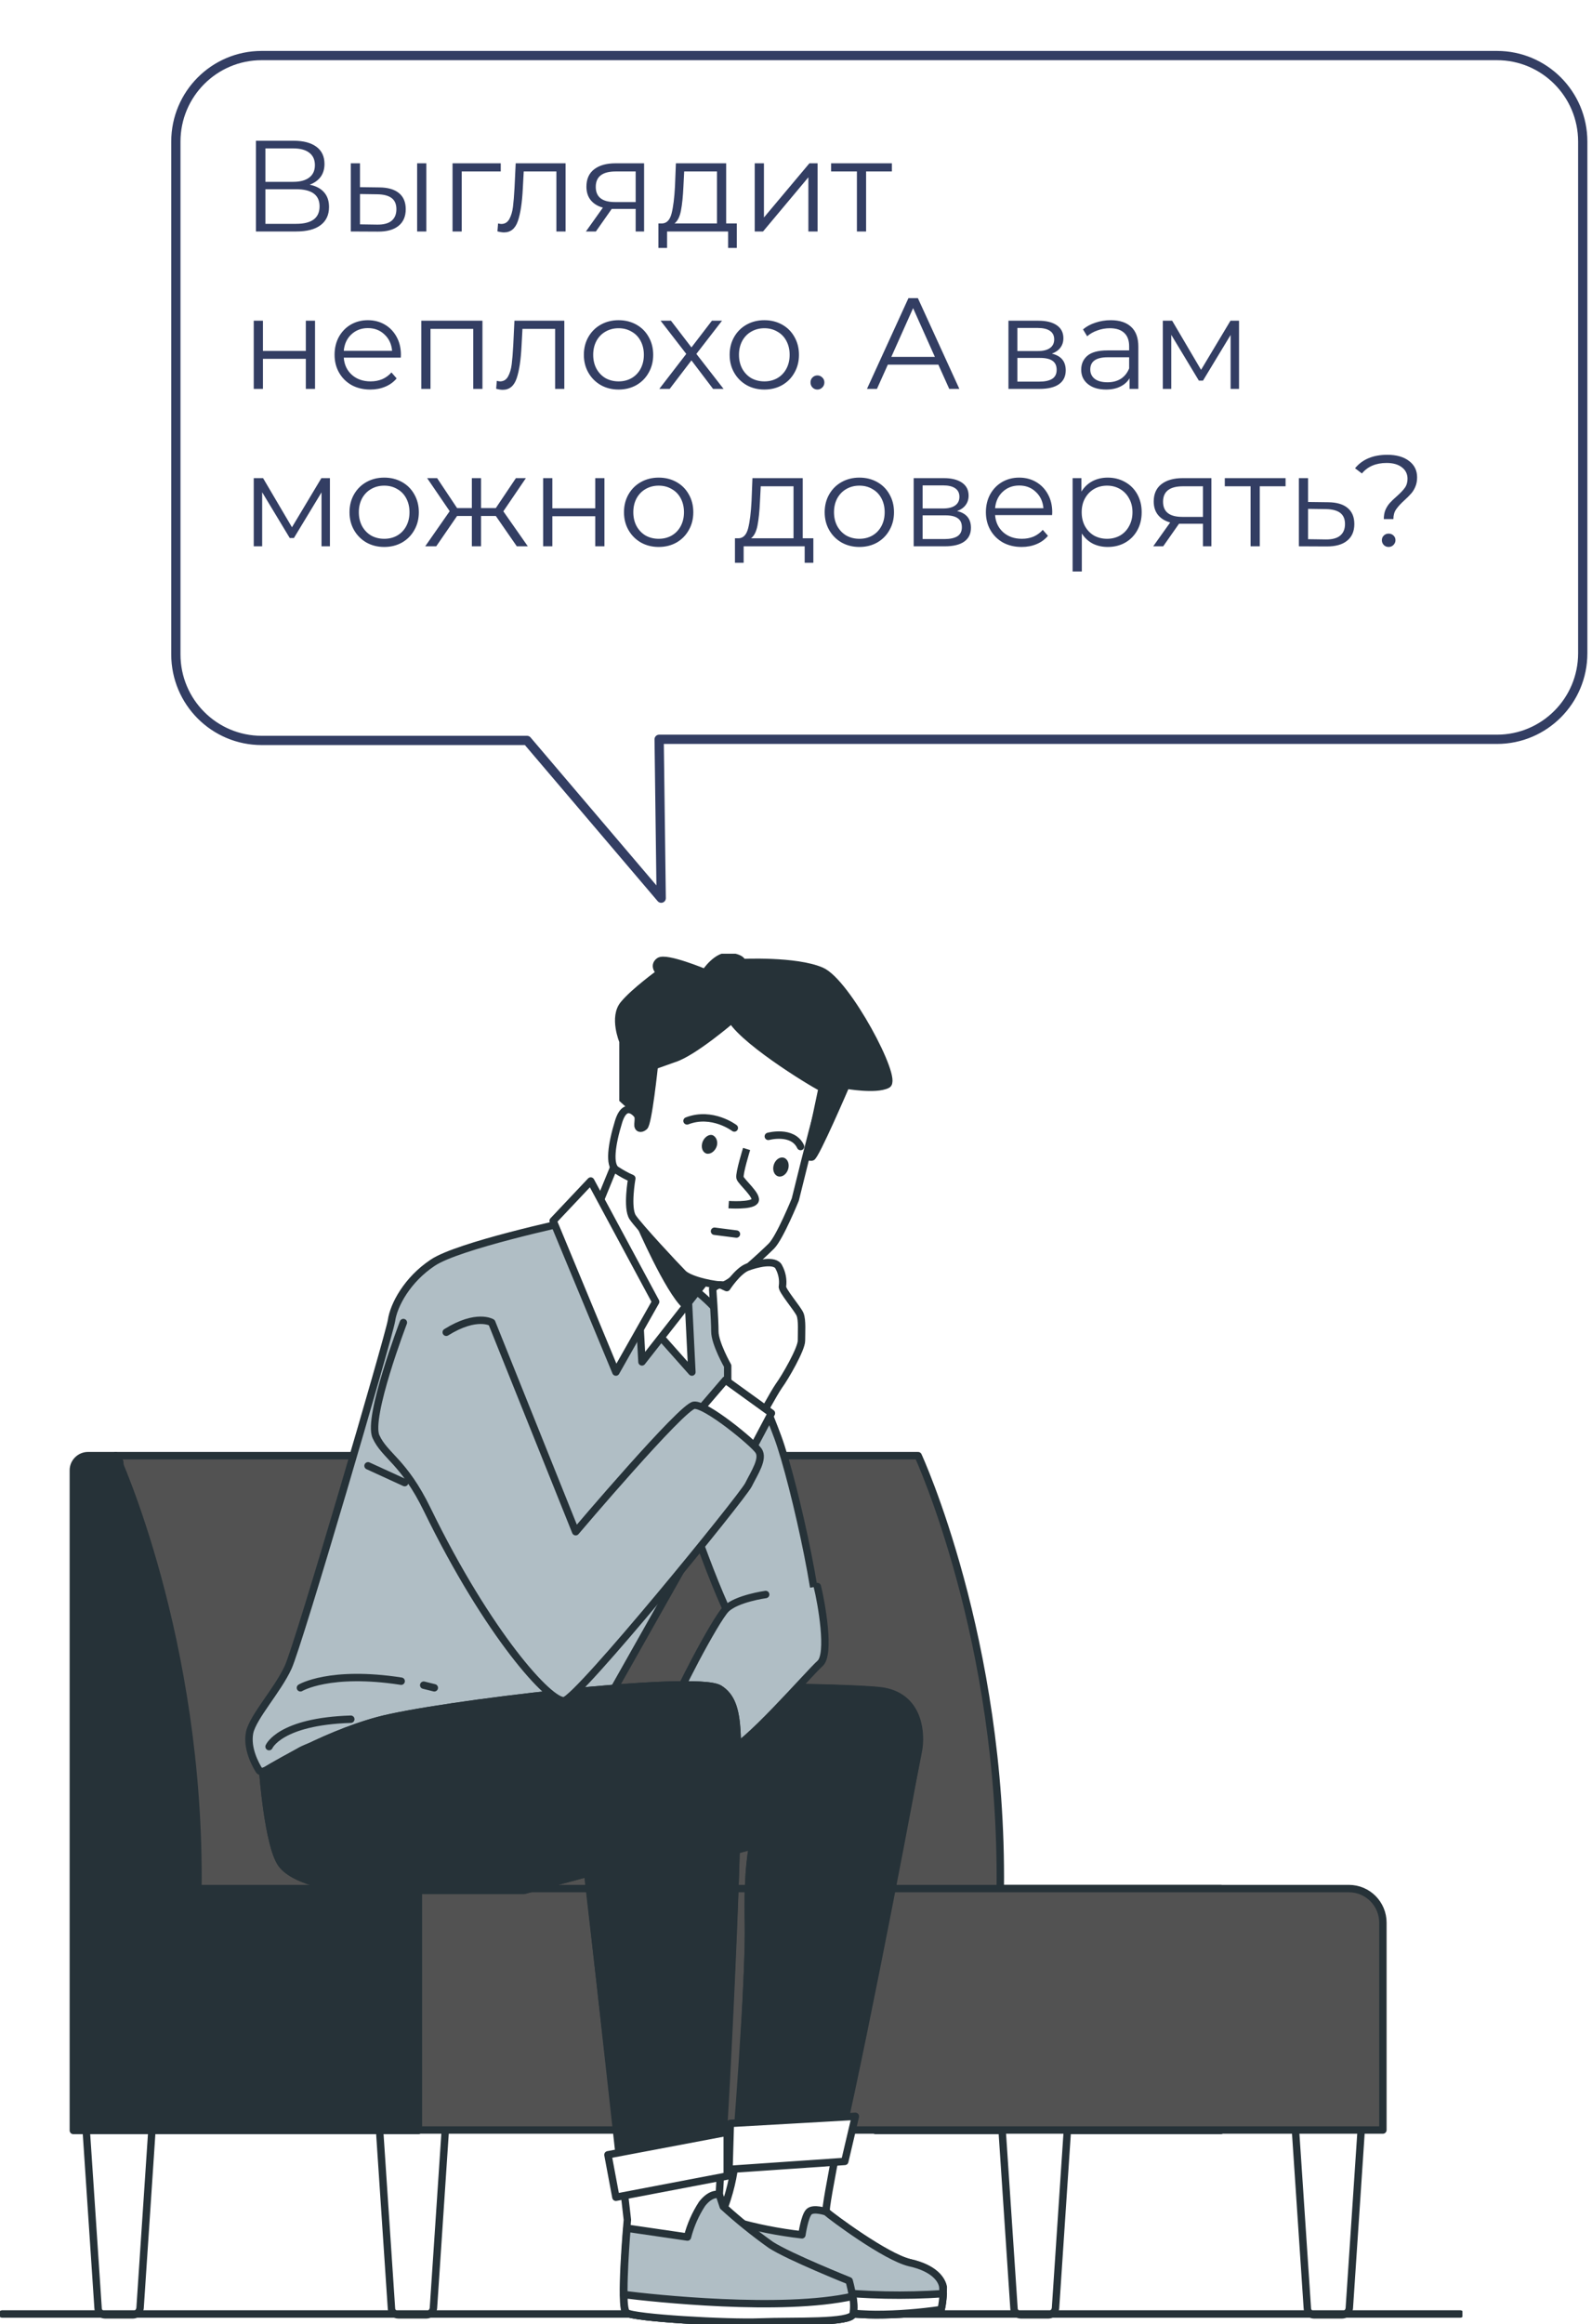 <svg width="172" height="251" viewBox="0 0 172 251" fill="none" xmlns="http://www.w3.org/2000/svg">
<g filter="url(#filter0_d_507_4763)">
<path d="M66.437 92L51.941 74.964L23.271 74.964C18.148 74.964 14 70.806 14 65.671L14 10.294C14 5.158 18.148 1 23.271 1L156.729 1C161.852 1 166 5.158 166 10.294L166 65.548C166 70.684 161.852 74.842 156.729 74.842L66.214 74.842L66.437 92Z" fill="white"/>
<path d="M66.437 92L51.941 74.964L23.271 74.964C18.148 74.964 14 70.806 14 65.671L14 10.294C14 5.158 18.148 1 23.271 1L156.729 1C161.852 1 166 5.158 166 10.294L166 65.548C166 70.684 161.852 74.842 156.729 74.842L66.214 74.842L66.437 92Z" stroke="#333E63" stroke-linecap="round" stroke-linejoin="round"/>
</g>
<g clip-path="url(#clip0_507_4763)">
<path d="M108.07 203.959C108.356 177.024 99.192 157.205 99.192 157.205H12.506L12.936 157.873L16.373 204.102H94.609V230.082H131.889V203.959H108.07Z" fill="#525252" stroke="#263238" stroke-width="0.8" stroke-linecap="round" stroke-linejoin="round"/>
<path d="M46.063 249.997H43.056C42.627 249.997 42.292 249.663 42.292 249.281L40.86 227.79H48.259L46.827 249.281C46.779 249.663 46.445 249.997 46.063 249.997Z" fill="white" stroke="#263238" stroke-width="0.8" stroke-linecap="round" stroke-linejoin="round"/>
<path d="M144.969 249.997H141.962C141.58 249.997 141.246 249.663 141.246 249.281L139.813 227.79H147.212L145.78 249.281C145.733 249.711 145.398 249.997 144.969 249.997Z" fill="white" stroke="#263238" stroke-width="0.8" stroke-linecap="round" stroke-linejoin="round"/>
<path d="M14.368 249.997H11.361C10.931 249.997 10.597 249.663 10.597 249.281L9.165 227.79H16.564L15.132 249.281C15.084 249.663 14.75 249.997 14.368 249.997Z" fill="white" stroke="#263238" stroke-width="0.8" stroke-linecap="round" stroke-linejoin="round"/>
<path d="M113.273 249.997H110.313C109.884 249.997 109.55 249.663 109.55 249.281L108.118 227.79H115.469L114.037 249.281C113.989 249.663 113.655 249.997 113.273 249.997Z" fill="white" stroke="#263238" stroke-width="0.8" stroke-linecap="round" stroke-linejoin="round"/>
<path d="M45.204 230.082V203.959H21.385C21.671 177.024 12.506 157.205 12.506 157.205H9.499C8.64 157.205 7.924 157.921 7.924 158.781V230.082H45.204Z" fill="#263238" stroke="#263238" stroke-width="0.8" stroke-linecap="round" stroke-linejoin="round"/>
<path d="M45.204 203.959H145.732C147.785 203.959 149.408 205.63 149.408 207.636V230.034H45.204V203.959Z" fill="#525252" stroke="#263238" stroke-width="0.8" stroke-linecap="round" stroke-linejoin="round"/>
<path d="M0.239 249.902H157.761" stroke="#263238" stroke-width="0.8" stroke-linecap="round" stroke-linejoin="round"/>
<path d="M79.286 144.119C79.286 144.119 82.15 150.137 84.012 155.151C85.874 160.166 89.454 176.642 88.165 177.502C86.876 178.361 82.58 179.937 80.289 177.072C77.998 174.206 73.845 161.598 73.845 161.598L76.852 151.713" fill="#B0BEC5"/>
<path d="M79.286 144.119C79.286 144.119 82.15 150.137 84.012 155.151C85.874 160.166 89.454 176.642 88.165 177.502C86.876 178.361 82.58 179.937 80.289 177.072C77.998 174.206 73.845 161.598 73.845 161.598L76.852 151.713" stroke="#263238" stroke-width="0.8" stroke-linecap="round" stroke-linejoin="round"/>
<path d="M80.623 154.578L75.945 165.371L64.919 184.904C64.919 184.904 48.928 185.381 46.637 185.763C44.345 186.145 34.989 187.721 32.507 189.059C30.073 190.396 28.307 191.781 27.973 191.16C27.591 190.539 26.636 188.82 26.97 187.101C27.352 185.381 29.977 182.564 31.123 180.08C32.269 177.645 42.006 144.358 42.293 142.639C42.532 140.919 44.011 138.197 46.732 136.382C49.453 134.52 61.482 131.941 61.482 131.941C64.394 132.992 67.21 134.281 69.931 135.762C73.225 137.72 76.327 140.06 77.664 141.779C79 143.498 81.817 150.853 81.817 150.853" fill="#B0BEC5"/>
<path d="M80.623 154.578L75.945 165.371L64.919 184.904C64.919 184.904 48.928 185.381 46.637 185.763C44.345 186.145 34.989 187.721 32.507 189.059C30.073 190.396 28.307 191.781 27.973 191.16C27.591 190.539 26.636 188.82 26.97 187.101C27.352 185.381 29.977 182.564 31.123 180.08C32.269 177.645 42.006 144.358 42.293 142.639C42.532 140.919 44.011 138.197 46.732 136.382C49.453 134.52 61.482 131.941 61.482 131.941C64.394 132.992 67.21 134.281 69.931 135.762C73.225 137.72 76.327 140.06 77.664 141.779C79 143.498 81.817 150.853 81.817 150.853" stroke="#263238" stroke-width="0.8" stroke-linecap="round" stroke-linejoin="round"/>
<path d="M45.777 181.991L46.923 182.277" stroke="#263238" stroke-width="0.8" stroke-linecap="round" stroke-linejoin="round"/>
<path d="M32.459 182.277C32.459 182.277 35.61 180.367 43.343 181.561" stroke="#263238" stroke-width="0.8" stroke-linecap="round" stroke-linejoin="round"/>
<path d="M29.07 188.629C29.07 188.629 30.216 185.907 37.901 185.668" stroke="#263238" stroke-width="0.8" stroke-linecap="round" stroke-linejoin="round"/>
<path d="M74.37 140.442L74.752 148.179L70.933 143.88L74.37 140.442Z" fill="white" stroke="#263238" stroke-width="0.8" stroke-linecap="round" stroke-linejoin="round"/>
<path d="M66.35 125.971L64.107 131.463L68.88 138.293L69.358 147.08L77.377 136.86L68.403 124.395L66.35 125.971Z" fill="white" stroke="#263238" stroke-width="0.8" stroke-linecap="round" stroke-linejoin="round"/>
<path d="M69.119 132.18C69.119 132.18 72.222 139.343 74.036 140.967L76.709 137.529L69.453 130.365L69.119 132.18Z" fill="#263238" stroke="#263238" stroke-width="0.8" stroke-linecap="round" stroke-linejoin="round"/>
<path d="M84.346 125.112C83.344 124.252 82.055 123.822 80.766 123.774" stroke="#263238" stroke-width="0.8" stroke-linecap="round" stroke-linejoin="round"/>
<path d="M82.168 127.523C82.392 126.903 82.373 126.327 82.125 126.237C81.877 126.148 81.494 126.578 81.27 127.198C81.046 127.818 81.065 128.393 81.313 128.483C81.561 128.573 81.944 128.143 82.168 127.523Z" fill="#263238"/>
<path d="M63.821 127.547L70.838 140.585L66.541 148.179L59.763 131.846L63.821 127.547Z" fill="white" stroke="#263238" stroke-width="0.8" stroke-linecap="round" stroke-linejoin="round"/>
<path d="M78.475 139.057L79.764 139.917C80.194 139.439 80.528 138.818 80.719 138.197" stroke="#263238" stroke-width="0.8" stroke-linecap="round" stroke-linejoin="round"/>
<path d="M62.245 165.419C61.147 167.234 60.145 169.096 59.238 171.054" stroke="#263238" stroke-width="0.8" stroke-linecap="round" stroke-linejoin="round"/>
<path d="M56.995 169.048C56.708 169.287 56.47 169.574 56.279 169.86" stroke="#263238" stroke-width="0.8" stroke-linecap="round" stroke-linejoin="round"/>
<path d="M60.288 166.374C60.288 166.374 59.191 167.186 58.093 168.093" stroke="#263238" stroke-width="0.8" stroke-linecap="round" stroke-linejoin="round"/>
<path d="M43.725 160.118L39.763 158.303" stroke="#263238" stroke-width="0.8" stroke-linecap="round" stroke-linejoin="round"/>
<path d="M72.747 182.134C72.747 182.134 91.507 182.134 95.278 182.659C99.049 183.185 99.526 186.671 99.287 188.677C99.049 190.683 88.786 238.392 89.263 238.87C89.788 239.347 95.659 243.741 98.285 244.362C100.91 244.983 101.769 246.224 101.913 246.989C101.913 247.848 101.865 248.66 101.674 249.472C99.335 249.806 96.996 249.997 94.657 249.997C90.791 249.997 82.771 248.756 81.148 248.756C79.525 248.756 76.279 249.615 75.754 248.373C75.229 247.132 76.995 241.114 77.759 239.634C78.571 237.771 79.144 235.766 79.382 233.76C79.525 232.279 81.005 213.606 80.862 207.732C80.719 201.858 81.339 199.327 81.339 199.327L73.32 201.476L72.747 182.134Z" fill="white" stroke="#263238" stroke-width="0.8" stroke-linecap="round" stroke-linejoin="round"/>
<path d="M98.285 244.362C95.659 243.741 89.788 239.347 89.263 238.869C89.263 238.869 87.879 238.392 87.401 238.869C86.924 239.347 86.638 241.353 86.638 241.353C84.155 241.066 81.673 240.589 79.239 239.872L77.807 239.443L77.711 239.634C76.948 241.114 75.229 247.132 75.707 248.373C76.184 249.615 79.477 248.755 81.1 248.755C82.723 248.755 90.743 249.997 94.609 249.997C96.948 249.997 99.335 249.806 101.626 249.472C101.817 248.66 101.912 247.8 101.865 246.988C101.769 246.176 100.91 244.935 98.285 244.362Z" fill="#B0BEC5" stroke="#263238" stroke-width="0.8" stroke-linecap="round" stroke-linejoin="round"/>
<path d="M75.754 248.326C76.279 249.567 79.525 248.708 81.148 248.708C82.771 248.708 90.79 249.949 94.657 249.949C96.996 249.949 99.382 249.758 101.674 249.424C101.817 248.851 101.865 248.278 101.912 247.705C97.759 247.991 93.559 247.896 89.406 247.466C84.919 247.036 80.432 246.32 75.993 245.317C75.706 246.702 75.563 247.848 75.754 248.326Z" fill="white" stroke="#263238" stroke-width="0.8" stroke-linecap="round" stroke-linejoin="round"/>
<path d="M90.79 231.133C93.559 219.098 99.096 190.062 99.239 188.629C99.478 186.623 99.001 183.137 95.23 182.612C91.459 182.134 72.699 182.086 72.699 182.086L73.32 201.38L81.339 199.231C81.339 199.231 80.719 201.714 80.862 207.636C80.957 212.412 80.002 227.981 79.573 231.849L90.79 231.133Z" fill="#263238" stroke="#263238" stroke-width="0.8" stroke-miterlimit="10"/>
<path d="M81.387 199.279C81.387 199.279 83.773 192.784 88.881 190.539" stroke="#263238" stroke-width="0.8" stroke-linecap="round" stroke-linejoin="round"/>
<path d="M83.917 192.736C84.728 191.733 85.826 190.969 87.067 190.491" stroke="#263238" stroke-width="0.8" stroke-linecap="round" stroke-linejoin="round"/>
<path d="M78.905 229.318L78.762 234.285L91.268 233.425L92.414 228.554L78.905 229.318Z" fill="white" stroke="#263238" stroke-width="0.8" stroke-linecap="round" stroke-linejoin="round"/>
<path d="M82.723 172.2C82.723 172.2 79.573 172.63 78.427 173.776C77.282 174.923 72.699 183.662 72.699 184.522C72.699 185.381 77.282 188.82 78.714 188.963C80.146 189.107 87.449 180.653 88.595 179.651C89.74 178.648 88.738 173.06 88.308 171.341" fill="#B0BEC5"/>
<path d="M82.723 172.2C82.723 172.2 79.573 172.63 78.427 173.776C77.282 174.923 72.699 183.662 72.699 184.522C72.699 185.381 77.282 188.82 78.714 188.963C80.146 189.107 87.449 180.653 88.595 179.651C89.74 178.648 88.738 173.06 88.308 171.341" stroke="#263238" stroke-width="0.8" stroke-linecap="round" stroke-linejoin="round"/>
<path d="M77.711 237.007C77.711 237.007 79.573 205.344 79.573 196.7C79.573 188.056 80.289 183.949 77.711 182.373C75.134 180.797 47.209 184.092 40.861 185.811C34.512 187.53 28.402 191.399 28.402 191.399C28.402 191.399 28.975 199.279 30.407 201.285C31.839 203.29 36.994 204.15 39.572 204.15H56.613L63.486 202.287L67.782 239.729C67.782 239.729 66.923 249.185 67.639 249.758C68.355 250.331 78.523 250.904 82.103 250.761C85.683 250.618 91.841 250.904 92.127 249.902C92.413 248.899 91.697 246.32 91.697 246.32C91.697 246.32 85.253 243.741 83.248 242.451C81.434 241.162 79.716 239.777 78.093 238.296L77.711 237.007Z" fill="white" stroke="#263238" stroke-width="0.8" stroke-linecap="round" stroke-linejoin="round"/>
<path d="M83.296 242.451C81.482 241.162 79.764 239.777 78.141 238.297L77.711 237.007C77.711 237.007 76.852 236.721 75.849 238.01C75.133 239.108 74.608 240.302 74.274 241.592L67.735 240.637C67.544 243.025 67.114 249.281 67.687 249.758C68.403 250.331 78.57 250.904 82.15 250.761C85.73 250.618 91.888 250.904 92.174 249.902C92.461 248.899 91.745 246.32 91.745 246.32C91.745 246.32 85.301 243.741 83.296 242.451Z" fill="#B0BEC5" stroke="#263238" stroke-width="0.8" stroke-linecap="round" stroke-linejoin="round"/>
<path d="M92.175 249.902C92.27 249.281 92.27 248.612 92.127 247.991C84.442 249.711 70.408 248.182 67.401 247.8C67.401 248.851 67.496 249.567 67.687 249.758C68.403 250.331 78.571 250.905 82.151 250.761C85.731 250.618 91.888 250.905 92.175 249.902Z" fill="white" stroke="#263238" stroke-width="0.8" stroke-linecap="round" stroke-linejoin="round"/>
<path d="M63.534 202.287L67.114 234.667C70.169 234.094 74.704 233.282 77.998 232.661C78.523 225.163 79.573 203.052 79.573 196.7C79.573 188.104 80.289 183.949 77.711 182.373C75.134 180.797 47.209 184.092 40.861 185.811C34.512 187.53 28.402 191.399 28.402 191.399C28.402 191.399 28.975 199.279 30.407 201.285C31.839 203.29 36.994 204.15 39.572 204.15H56.613L63.534 202.287Z" fill="#263238" stroke="#263238" stroke-width="0.8" stroke-miterlimit="10"/>
<path d="M69.644 190.73C70.121 190.3 70.599 189.823 71.124 189.393" stroke="#263238" stroke-width="0.8" stroke-linecap="round" stroke-linejoin="round"/>
<path d="M63.678 201.428C64.394 198.18 65.874 195.172 67.926 192.593" stroke="#263238" stroke-width="0.8" stroke-linecap="round" stroke-linejoin="round"/>
<path d="M65.539 193.405C65.539 193.405 62.675 197.416 62.675 200.139" stroke="#263238" stroke-width="0.8" stroke-linecap="round" stroke-linejoin="round"/>
<path d="M65.682 232.709L66.541 237.294L78.57 235.001V230.273L65.682 232.709Z" fill="white" stroke="#263238" stroke-width="0.8" stroke-linecap="round" stroke-linejoin="round"/>
<path d="M70.694 126.21C70.694 126.21 71.649 121.53 69.835 120.193C68.021 118.856 66.971 122.008 67.305 124.873C67.687 127.738 69.215 127.738 69.215 127.738" fill="white"/>
<path d="M70.694 126.21C70.694 126.21 71.649 121.53 69.835 120.193C68.021 118.856 66.971 122.008 67.305 124.873C67.687 127.738 69.215 127.738 69.215 127.738" stroke="#263238" stroke-width="0.8" stroke-linecap="round" stroke-linejoin="round"/>
<path d="M70.695 112.456L68.881 120.431C68.881 120.431 67.592 118.664 66.828 121.148C66.064 123.631 65.778 125.828 66.59 126.353C67.115 126.688 67.687 127.022 68.26 127.261C68.26 127.261 67.687 130.46 68.356 131.463C69.024 132.466 73.034 136.764 73.797 137.529C74.561 138.293 77.473 138.866 78.189 138.77C78.905 138.722 82.437 135.475 83.344 134.568C84.251 133.66 85.922 129.553 85.922 129.553C85.922 129.553 87.783 121.96 88.404 119.858C89.072 117.757 89.836 115.847 89.263 114.032C88.69 112.217 85.158 108.683 80.528 108.206C75.898 107.68 71.888 107.441 70.695 112.456Z" fill="white" stroke="#263238" stroke-width="0.8" stroke-linecap="round" stroke-linejoin="round"/>
<path d="M79.335 121.817C79.335 121.817 76.948 120.002 74.227 121.052" stroke="#263238" stroke-width="0.8" stroke-linecap="round" stroke-linejoin="round"/>
<path d="M83.01 122.724C83.01 122.724 85.635 122.008 86.494 123.822" stroke="#263238" stroke-width="0.8" stroke-linecap="round" stroke-linejoin="round"/>
<path d="M77.425 123.822C77.234 124.347 76.757 124.682 76.327 124.586C75.897 124.443 75.706 123.918 75.897 123.345C76.088 122.819 76.566 122.485 76.947 122.58C77.377 122.724 77.616 123.297 77.425 123.822Z" fill="#263238"/>
<path d="M85.147 126.278C85.321 125.724 85.115 125.167 84.688 125.032C84.26 124.898 83.772 125.238 83.599 125.792C83.425 126.345 83.631 126.903 84.058 127.037C84.486 127.171 84.974 126.831 85.147 126.278Z" fill="#263238"/>
<path d="M79.048 110.116C79.048 110.116 74.942 113.65 72.842 114.319L70.694 115.083C70.694 115.083 70.026 121.434 69.596 121.673C69.262 121.96 68.88 121.912 68.928 121.387C68.976 120.861 69.023 120.336 68.689 120.002C68.355 119.667 67.305 118.712 67.305 118.712V112.456C67.305 112.456 66.207 109.829 67.401 108.444C68.546 107.059 71.315 105.054 71.315 105.054C71.315 105.054 70.503 104.337 71.219 103.812C71.935 103.287 76.184 105.054 76.184 105.054C76.184 105.054 77.472 103.048 78.904 103.287C80.337 103.525 80.146 103.955 80.146 103.955C80.146 103.955 85.969 103.669 88.738 104.863C91.506 106.057 97.091 116.611 95.85 117.136C94.609 117.757 91.411 117.184 91.411 117.184C91.411 117.184 88.069 124.968 87.688 124.968L87.258 124.921L88.833 117.471C88.738 117.566 80.671 112.743 79.048 110.116Z" fill="#263238" stroke="#263238" stroke-width="0.8" stroke-miterlimit="10"/>
<path d="M78.619 150.089V147.51C78.619 147.51 77.234 145.074 77.234 143.785C77.234 142.495 76.996 139.2 76.996 139.2C76.996 139.2 77.521 138.579 77.998 138.818L78.523 139.057C78.523 139.057 79.669 137.29 80.719 136.86C81.721 136.478 83.774 135.953 84.156 136.86C84.49 137.481 84.633 138.197 84.538 138.914C84.394 139.296 86.208 141.349 86.447 141.97C86.686 142.591 86.59 143.88 86.59 144.788C86.59 145.695 84.824 148.752 84.156 149.659C83.535 150.566 82.103 153.241 82.103 153.241L78.619 150.089Z" fill="white" stroke="#263238" stroke-width="0.8" stroke-linecap="round" stroke-linejoin="round"/>
<path d="M75.181 152.763L78.379 149.038L83.344 152.62L80.766 157.491L75.181 152.763Z" fill="white" stroke="#263238" stroke-width="0.8" stroke-linecap="round" stroke-linejoin="round"/>
<path d="M43.581 142.83C43.581 142.83 39.667 153.05 40.622 155.151C41.576 157.253 43.629 157.826 46.159 163.031C52.746 176.547 59.429 183.901 60.956 183.662C62.484 183.424 80.193 161.694 80.862 160.357C81.53 159.02 82.532 157.539 81.96 156.679C81.387 155.82 76.279 151.617 74.99 151.76C73.701 151.856 62.197 165.419 62.197 165.419L53.128 142.83C53.128 142.83 51.505 141.827 48.211 143.88" fill="#B0BEC5"/>
<path d="M43.581 142.83C43.581 142.83 39.667 153.05 40.622 155.151C41.576 157.253 43.629 157.826 46.159 163.031C52.746 176.547 59.429 183.901 60.956 183.662C62.484 183.424 80.193 161.694 80.862 160.357C81.53 159.02 82.532 157.539 81.96 156.679C81.387 155.82 76.279 151.617 74.99 151.76C73.701 151.856 62.197 165.419 62.197 165.419L53.128 142.83C53.128 142.83 51.505 141.827 48.211 143.88" stroke="#263238" stroke-width="0.8" stroke-linecap="round" stroke-linejoin="round"/>
<path d="M77.195 132.969L79.564 133.272" stroke="#263238" stroke-width="0.8" stroke-linecap="round" stroke-linejoin="round"/>
<path d="M80.663 124.086C80.663 124.086 79.851 126.698 79.95 127.186C80.054 127.627 81.973 129.193 81.541 129.729C81.108 130.265 78.727 130.096 78.727 130.096" stroke="#263238" stroke-width="0.8" stroke-miterlimit="10"/>
</g>
<path d="M33.462 19.946C34.143 20.086 34.661 20.361 35.016 20.772C35.371 21.173 35.548 21.701 35.548 22.354C35.548 23.203 35.245 23.857 34.638 24.314C34.041 24.771 33.159 25 31.992 25H27.652V15.2H31.726C32.771 15.2 33.588 15.415 34.176 15.844C34.764 16.273 35.058 16.894 35.058 17.706C35.058 18.257 34.918 18.723 34.638 19.106C34.358 19.479 33.966 19.759 33.462 19.946ZM28.674 19.638H31.67C32.426 19.638 33.005 19.484 33.406 19.176C33.817 18.868 34.022 18.42 34.022 17.832C34.022 17.244 33.817 16.796 33.406 16.488C33.005 16.18 32.426 16.026 31.67 16.026H28.674V19.638ZM31.992 24.174C33.681 24.174 34.526 23.544 34.526 22.284C34.526 21.052 33.681 20.436 31.992 20.436H28.674V24.174H31.992ZM40.994 20.24C41.918 20.249 42.623 20.455 43.108 20.856C43.594 21.257 43.836 21.836 43.836 22.592C43.836 23.376 43.575 23.978 43.052 24.398C42.53 24.818 41.783 25.023 40.812 25.014L37.9 25V17.636H38.894V20.212L40.994 20.24ZM45.068 17.636H46.062V25H45.068V17.636ZM40.756 24.258C41.438 24.267 41.951 24.132 42.296 23.852C42.651 23.563 42.828 23.143 42.828 22.592C42.828 22.051 42.656 21.649 42.31 21.388C41.965 21.127 41.447 20.991 40.756 20.982L38.894 20.954V24.23L40.756 24.258ZM54.1 18.518H49.886V25H48.892V17.636H54.1V18.518ZM61.106 17.636V25H60.112V18.518H56.584L56.486 20.338C56.411 21.869 56.234 23.045 55.954 23.866C55.674 24.687 55.175 25.098 54.456 25.098C54.26 25.098 54.022 25.061 53.742 24.986L53.812 24.132C53.98 24.169 54.096 24.188 54.162 24.188C54.544 24.188 54.834 24.011 55.03 23.656C55.226 23.301 55.356 22.863 55.422 22.34C55.487 21.817 55.543 21.127 55.59 20.268L55.716 17.636H61.106ZM69.588 17.636V25H68.678V22.564H66.368H66.088L64.38 25H63.302L65.136 22.424C64.566 22.265 64.128 21.995 63.82 21.612C63.512 21.229 63.358 20.744 63.358 20.156C63.358 19.335 63.638 18.709 64.198 18.28C64.758 17.851 65.523 17.636 66.494 17.636H69.588ZM64.366 20.184C64.366 21.276 65.061 21.822 66.452 21.822H68.678V18.518H66.522C65.084 18.518 64.366 19.073 64.366 20.184ZM79.604 24.132V26.778H78.666V25H72.072V26.778H71.134V24.132H71.554C72.049 24.104 72.385 23.74 72.562 23.04C72.739 22.34 72.861 21.36 72.926 20.1L73.024 17.636H78.456V24.132H79.604ZM73.836 20.156C73.789 21.201 73.701 22.065 73.57 22.746C73.439 23.418 73.206 23.88 72.87 24.132H77.462V18.518H73.92L73.836 20.156ZM81.541 17.636H82.535V23.488L87.449 17.636H88.331V25H87.337V19.148L82.437 25H81.541V17.636ZM96.36 18.518H93.574V25H92.58V18.518H89.794V17.636H96.36V18.518ZM27.414 34.636H28.408V37.898H33.042V34.636H34.036V42H33.042V38.752H28.408V42H27.414V34.636ZM43.301 38.626H37.141C37.197 39.391 37.491 40.012 38.023 40.488C38.555 40.955 39.227 41.188 40.039 41.188C40.497 41.188 40.917 41.109 41.299 40.95C41.682 40.782 42.013 40.539 42.293 40.222L42.853 40.866C42.527 41.258 42.116 41.557 41.621 41.762C41.136 41.967 40.599 42.07 40.011 42.07C39.255 42.07 38.583 41.911 37.995 41.594C37.417 41.267 36.964 40.819 36.637 40.25C36.311 39.681 36.147 39.037 36.147 38.318C36.147 37.599 36.301 36.955 36.609 36.386C36.927 35.817 37.356 35.373 37.897 35.056C38.448 34.739 39.064 34.58 39.745 34.58C40.427 34.58 41.038 34.739 41.579 35.056C42.121 35.373 42.545 35.817 42.853 36.386C43.161 36.946 43.315 37.59 43.315 38.318L43.301 38.626ZM39.745 35.434C39.036 35.434 38.439 35.663 37.953 36.12C37.477 36.568 37.207 37.156 37.141 37.884H42.363C42.298 37.156 42.023 36.568 41.537 36.12C41.061 35.663 40.464 35.434 39.745 35.434ZM52.124 34.636V42H51.13V35.518H46.51V42H45.516V34.636H52.124ZM60.969 34.636V42H59.975V35.518H56.447L56.349 37.338C56.275 38.869 56.097 40.045 55.817 40.866C55.537 41.687 55.038 42.098 54.319 42.098C54.123 42.098 53.885 42.061 53.605 41.986L53.675 41.132C53.843 41.169 53.96 41.188 54.025 41.188C54.408 41.188 54.697 41.011 54.893 40.656C55.089 40.301 55.22 39.863 55.285 39.34C55.35 38.817 55.407 38.127 55.453 37.268L55.579 34.636H60.969ZM66.833 42.07C66.124 42.07 65.484 41.911 64.915 41.594C64.346 41.267 63.898 40.819 63.571 40.25C63.244 39.681 63.081 39.037 63.081 38.318C63.081 37.599 63.244 36.955 63.571 36.386C63.898 35.817 64.346 35.373 64.915 35.056C65.484 34.739 66.124 34.58 66.833 34.58C67.542 34.58 68.181 34.739 68.751 35.056C69.32 35.373 69.763 35.817 70.081 36.386C70.407 36.955 70.571 37.599 70.571 38.318C70.571 39.037 70.407 39.681 70.081 40.25C69.763 40.819 69.32 41.267 68.751 41.594C68.181 41.911 67.542 42.07 66.833 42.07ZM66.833 41.188C67.356 41.188 67.822 41.071 68.233 40.838C68.653 40.595 68.98 40.255 69.213 39.816C69.446 39.377 69.563 38.878 69.563 38.318C69.563 37.758 69.446 37.259 69.213 36.82C68.98 36.381 68.653 36.045 68.233 35.812C67.822 35.569 67.356 35.448 66.833 35.448C66.31 35.448 65.839 35.569 65.419 35.812C65.008 36.045 64.681 36.381 64.439 36.82C64.206 37.259 64.089 37.758 64.089 38.318C64.089 38.878 64.206 39.377 64.439 39.816C64.681 40.255 65.008 40.595 65.419 40.838C65.839 41.071 66.31 41.188 66.833 41.188ZM77.041 42L74.704 38.92L72.352 42H71.231L74.144 38.22L71.371 34.636H72.492L74.704 37.52L76.915 34.636H78.007L75.236 38.22L78.175 42H77.041ZM82.583 42.07C81.874 42.07 81.234 41.911 80.665 41.594C80.096 41.267 79.647 40.819 79.321 40.25C78.994 39.681 78.831 39.037 78.831 38.318C78.831 37.599 78.994 36.955 79.321 36.386C79.647 35.817 80.096 35.373 80.665 35.056C81.234 34.739 81.874 34.58 82.583 34.58C83.292 34.58 83.931 34.739 84.501 35.056C85.07 35.373 85.513 35.817 85.831 36.386C86.157 36.955 86.321 37.599 86.321 38.318C86.321 39.037 86.157 39.681 85.831 40.25C85.513 40.819 85.07 41.267 84.501 41.594C83.931 41.911 83.292 42.07 82.583 42.07ZM82.583 41.188C83.106 41.188 83.572 41.071 83.983 40.838C84.403 40.595 84.73 40.255 84.963 39.816C85.196 39.377 85.313 38.878 85.313 38.318C85.313 37.758 85.196 37.259 84.963 36.82C84.73 36.381 84.403 36.045 83.983 35.812C83.572 35.569 83.106 35.448 82.583 35.448C82.06 35.448 81.589 35.569 81.169 35.812C80.758 36.045 80.431 36.381 80.189 36.82C79.956 37.259 79.839 37.758 79.839 38.318C79.839 38.878 79.956 39.377 80.189 39.816C80.431 40.255 80.758 40.595 81.169 40.838C81.589 41.071 82.06 41.188 82.583 41.188ZM88.31 42.07C88.105 42.07 87.927 41.995 87.778 41.846C87.638 41.697 87.568 41.515 87.568 41.3C87.568 41.085 87.638 40.908 87.778 40.768C87.927 40.619 88.105 40.544 88.31 40.544C88.516 40.544 88.693 40.619 88.842 40.768C88.992 40.908 89.066 41.085 89.066 41.3C89.066 41.515 88.992 41.697 88.842 41.846C88.693 41.995 88.516 42.07 88.31 42.07ZM101.381 39.382H95.921L94.745 42H93.667L98.147 32.2H99.169L103.649 42H102.557L101.381 39.382ZM101.003 38.542L98.651 33.278L96.299 38.542H101.003ZM113.643 38.192C114.642 38.425 115.141 39.027 115.141 39.998C115.141 40.642 114.903 41.137 114.427 41.482C113.951 41.827 113.242 42 112.299 42H108.953V34.636H112.201C113.041 34.636 113.699 34.799 114.175 35.126C114.651 35.453 114.889 35.919 114.889 36.526C114.889 36.927 114.777 37.273 114.553 37.562C114.338 37.842 114.035 38.052 113.643 38.192ZM109.919 37.912H112.131C112.7 37.912 113.134 37.805 113.433 37.59C113.741 37.375 113.895 37.063 113.895 36.652C113.895 36.241 113.741 35.933 113.433 35.728C113.134 35.523 112.7 35.42 112.131 35.42H109.919V37.912ZM112.257 41.216C112.892 41.216 113.368 41.113 113.685 40.908C114.002 40.703 114.161 40.381 114.161 39.942C114.161 39.503 114.016 39.181 113.727 38.976C113.438 38.761 112.98 38.654 112.355 38.654H109.919V41.216H112.257ZM120.005 34.58C120.966 34.58 121.703 34.823 122.217 35.308C122.73 35.784 122.987 36.493 122.987 37.436V42H122.035V40.852C121.811 41.235 121.479 41.533 121.041 41.748C120.611 41.963 120.098 42.07 119.501 42.07C118.679 42.07 118.026 41.874 117.541 41.482C117.055 41.09 116.813 40.572 116.813 39.928C116.813 39.303 117.037 38.799 117.485 38.416C117.942 38.033 118.665 37.842 119.655 37.842H121.993V37.394C121.993 36.759 121.815 36.279 121.461 35.952C121.106 35.616 120.588 35.448 119.907 35.448C119.44 35.448 118.992 35.527 118.563 35.686C118.133 35.835 117.765 36.045 117.457 36.316L117.009 35.574C117.382 35.257 117.83 35.014 118.353 34.846C118.875 34.669 119.426 34.58 120.005 34.58ZM119.655 41.286C120.215 41.286 120.695 41.16 121.097 40.908C121.498 40.647 121.797 40.273 121.993 39.788V38.584H119.683C118.423 38.584 117.793 39.023 117.793 39.9C117.793 40.329 117.956 40.67 118.283 40.922C118.609 41.165 119.067 41.286 119.655 41.286ZM133.865 34.636V42H132.955V36.176L129.973 41.104H129.525L126.543 36.162V42H125.633V34.636H126.641L129.763 39.942L132.941 34.636H133.865ZM35.646 51.636V59H34.736V53.176L31.754 58.104H31.306L28.324 53.162V59H27.414V51.636H28.422L31.544 56.942L34.722 51.636H35.646ZM41.513 59.07C40.803 59.07 40.164 58.911 39.594 58.594C39.025 58.267 38.577 57.819 38.251 57.25C37.924 56.681 37.761 56.037 37.761 55.318C37.761 54.599 37.924 53.955 38.251 53.386C38.577 52.817 39.025 52.373 39.594 52.056C40.164 51.739 40.803 51.58 41.513 51.58C42.222 51.58 42.861 51.739 43.431 52.056C44 52.373 44.443 52.817 44.761 53.386C45.087 53.955 45.251 54.599 45.251 55.318C45.251 56.037 45.087 56.681 44.761 57.25C44.443 57.819 44 58.267 43.431 58.594C42.861 58.911 42.222 59.07 41.513 59.07ZM41.513 58.188C42.035 58.188 42.502 58.071 42.913 57.838C43.333 57.595 43.659 57.255 43.892 56.816C44.126 56.377 44.242 55.878 44.242 55.318C44.242 54.758 44.126 54.259 43.892 53.82C43.659 53.381 43.333 53.045 42.913 52.812C42.502 52.569 42.035 52.448 41.513 52.448C40.99 52.448 40.519 52.569 40.099 52.812C39.688 53.045 39.361 53.381 39.118 53.82C38.885 54.259 38.769 54.758 38.769 55.318C38.769 55.878 38.885 56.377 39.118 56.816C39.361 57.255 39.688 57.595 40.099 57.838C40.519 58.071 40.99 58.188 41.513 58.188ZM53.569 55.724H51.973V59H50.979V55.724H49.383L47.129 59H45.939L48.585 55.206L46.149 51.636H47.227L49.383 54.87H50.979V51.636H51.973V54.87H53.569L55.739 51.636H56.817L54.381 55.22L57.027 59H55.837L53.569 55.724ZM58.682 51.636H59.676V54.898H64.31V51.636H65.304V59H64.31V55.752H59.676V59H58.682V51.636ZM71.167 59.07C70.457 59.07 69.818 58.911 69.249 58.594C68.68 58.267 68.231 57.819 67.905 57.25C67.578 56.681 67.415 56.037 67.415 55.318C67.415 54.599 67.578 53.955 67.905 53.386C68.231 52.817 68.68 52.373 69.249 52.056C69.818 51.739 70.457 51.58 71.167 51.58C71.876 51.58 72.516 51.739 73.085 52.056C73.654 52.373 74.097 52.817 74.415 53.386C74.742 53.955 74.905 54.599 74.905 55.318C74.905 56.037 74.742 56.681 74.415 57.25C74.097 57.819 73.654 58.267 73.085 58.594C72.516 58.911 71.876 59.07 71.167 59.07ZM71.167 58.188C71.689 58.188 72.156 58.071 72.567 57.838C72.987 57.595 73.314 57.255 73.547 56.816C73.78 56.377 73.897 55.878 73.897 55.318C73.897 54.758 73.78 54.259 73.547 53.82C73.314 53.381 72.987 53.045 72.567 52.812C72.156 52.569 71.689 52.448 71.167 52.448C70.644 52.448 70.173 52.569 69.753 52.812C69.342 53.045 69.016 53.381 68.773 53.82C68.54 54.259 68.423 54.758 68.423 55.318C68.423 55.878 68.54 56.377 68.773 56.816C69.016 57.255 69.342 57.595 69.753 57.838C70.173 58.071 70.644 58.188 71.167 58.188ZM87.875 58.132V60.778H86.937V59H80.343V60.778H79.405V58.132H79.825C80.32 58.104 80.656 57.74 80.833 57.04C81.011 56.34 81.132 55.36 81.197 54.1L81.295 51.636H86.727V58.132H87.875ZM82.107 54.156C82.061 55.201 81.972 56.065 81.841 56.746C81.711 57.418 81.477 57.88 81.141 58.132H85.733V52.518H82.191L82.107 54.156ZM92.85 59.07C92.141 59.07 91.502 58.911 90.932 58.594C90.363 58.267 89.915 57.819 89.588 57.25C89.262 56.681 89.098 56.037 89.098 55.318C89.098 54.599 89.262 53.955 89.588 53.386C89.915 52.817 90.363 52.373 90.932 52.056C91.502 51.739 92.141 51.58 92.85 51.58C93.56 51.58 94.199 51.739 94.768 52.056C95.338 52.373 95.781 52.817 96.098 53.386C96.425 53.955 96.588 54.599 96.588 55.318C96.588 56.037 96.425 56.681 96.098 57.25C95.781 57.819 95.338 58.267 94.768 58.594C94.199 58.911 93.56 59.07 92.85 59.07ZM92.85 58.188C93.373 58.188 93.84 58.071 94.25 57.838C94.67 57.595 94.997 57.255 95.23 56.816C95.464 56.377 95.58 55.878 95.58 55.318C95.58 54.758 95.464 54.259 95.23 53.82C94.997 53.381 94.67 53.045 94.25 52.812C93.84 52.569 93.373 52.448 92.85 52.448C92.328 52.448 91.856 52.569 91.436 52.812C91.026 53.045 90.699 53.381 90.456 53.82C90.223 54.259 90.106 54.758 90.106 55.318C90.106 55.878 90.223 56.377 90.456 56.816C90.699 57.255 91.026 57.595 91.436 57.838C91.856 58.071 92.328 58.188 92.85 58.188ZM103.403 55.192C104.401 55.425 104.901 56.027 104.901 56.998C104.901 57.642 104.663 58.137 104.187 58.482C103.711 58.827 103.001 59 102.059 59H98.713V51.636H101.961C102.801 51.636 103.459 51.799 103.935 52.126C104.411 52.453 104.649 52.919 104.649 53.526C104.649 53.927 104.537 54.273 104.313 54.562C104.098 54.842 103.795 55.052 103.403 55.192ZM99.679 54.912H101.891C102.46 54.912 102.894 54.805 103.193 54.59C103.501 54.375 103.655 54.063 103.655 53.652C103.655 53.241 103.501 52.933 103.193 52.728C102.894 52.523 102.46 52.42 101.891 52.42H99.679V54.912ZM102.017 58.216C102.651 58.216 103.127 58.113 103.445 57.908C103.762 57.703 103.921 57.381 103.921 56.942C103.921 56.503 103.776 56.181 103.487 55.976C103.197 55.761 102.74 55.654 102.115 55.654H99.679V58.216H102.017ZM113.67 55.626H107.51C107.566 56.391 107.86 57.012 108.392 57.488C108.924 57.955 109.596 58.188 110.408 58.188C110.866 58.188 111.286 58.109 111.668 57.95C112.051 57.782 112.382 57.539 112.662 57.222L113.222 57.866C112.896 58.258 112.485 58.557 111.99 58.762C111.505 58.967 110.968 59.07 110.38 59.07C109.624 59.07 108.952 58.911 108.364 58.594C107.786 58.267 107.333 57.819 107.006 57.25C106.68 56.681 106.516 56.037 106.516 55.318C106.516 54.599 106.67 53.955 106.978 53.386C107.296 52.817 107.725 52.373 108.266 52.056C108.817 51.739 109.433 51.58 110.114 51.58C110.796 51.58 111.407 51.739 111.948 52.056C112.49 52.373 112.914 52.817 113.222 53.386C113.53 53.946 113.684 54.59 113.684 55.318L113.67 55.626ZM110.114 52.434C109.405 52.434 108.808 52.663 108.322 53.12C107.846 53.568 107.576 54.156 107.51 54.884H112.732C112.667 54.156 112.392 53.568 111.906 53.12C111.43 52.663 110.833 52.434 110.114 52.434ZM119.679 51.58C120.369 51.58 120.995 51.739 121.555 52.056C122.115 52.364 122.553 52.803 122.871 53.372C123.188 53.941 123.347 54.59 123.347 55.318C123.347 56.055 123.188 56.709 122.871 57.278C122.553 57.847 122.115 58.291 121.555 58.608C121.004 58.916 120.379 59.07 119.679 59.07C119.081 59.07 118.54 58.949 118.055 58.706C117.579 58.454 117.187 58.09 116.879 57.614V61.716H115.885V51.636H116.837V53.092C117.135 52.607 117.527 52.233 118.013 51.972C118.507 51.711 119.063 51.58 119.679 51.58ZM119.609 58.188C120.122 58.188 120.589 58.071 121.009 57.838C121.429 57.595 121.755 57.255 121.989 56.816C122.231 56.377 122.353 55.878 122.353 55.318C122.353 54.758 122.231 54.263 121.989 53.834C121.755 53.395 121.429 53.055 121.009 52.812C120.589 52.569 120.122 52.448 119.609 52.448C119.086 52.448 118.615 52.569 118.195 52.812C117.784 53.055 117.457 53.395 117.215 53.834C116.981 54.263 116.865 54.758 116.865 55.318C116.865 55.878 116.981 56.377 117.215 56.816C117.457 57.255 117.784 57.595 118.195 57.838C118.615 58.071 119.086 58.188 119.609 58.188ZM130.879 51.636V59H129.969V56.564H127.659H127.379L125.671 59H124.593L126.427 56.424C125.857 56.265 125.419 55.995 125.111 55.612C124.803 55.229 124.649 54.744 124.649 54.156C124.649 53.335 124.929 52.709 125.489 52.28C126.049 51.851 126.814 51.636 127.785 51.636H130.879ZM125.657 54.184C125.657 55.276 126.352 55.822 127.743 55.822H129.969V52.518H127.813C126.375 52.518 125.657 53.073 125.657 54.184ZM138.893 52.518H136.107V59H135.113V52.518H132.327V51.636H138.893V52.518ZM143.494 54.24C144.418 54.249 145.118 54.455 145.594 54.856C146.079 55.257 146.322 55.836 146.322 56.592C146.322 57.376 146.061 57.978 145.538 58.398C145.025 58.818 144.278 59.023 143.298 59.014L140.33 59V51.636H141.324V54.212L143.494 54.24ZM143.242 58.258C143.923 58.267 144.437 58.132 144.782 57.852C145.137 57.563 145.314 57.143 145.314 56.592C145.314 56.051 145.141 55.649 144.796 55.388C144.451 55.127 143.933 54.991 143.242 54.982L141.324 54.954V58.23L143.242 58.258ZM149.507 56.06C149.507 55.677 149.567 55.341 149.689 55.052C149.819 54.763 149.978 54.515 150.165 54.31C150.351 54.105 150.594 53.871 150.893 53.61C151.294 53.255 151.588 52.947 151.775 52.686C151.971 52.415 152.069 52.089 152.069 51.706C152.069 51.193 151.868 50.782 151.467 50.474C151.065 50.157 150.515 49.998 149.815 49.998C148.657 49.998 147.766 50.376 147.141 51.132L146.399 50.572C147.192 49.601 148.354 49.116 149.885 49.116C150.865 49.116 151.644 49.335 152.223 49.774C152.811 50.213 153.105 50.805 153.105 51.552C153.105 51.935 153.039 52.275 152.909 52.574C152.787 52.863 152.633 53.111 152.447 53.316C152.269 53.521 152.031 53.759 151.733 54.03C151.331 54.394 151.033 54.721 150.837 55.01C150.641 55.29 150.543 55.64 150.543 56.06H149.507ZM150.025 59.07C149.819 59.07 149.647 59 149.507 58.86C149.367 58.711 149.297 58.538 149.297 58.342C149.297 58.137 149.367 57.969 149.507 57.838C149.647 57.698 149.819 57.628 150.025 57.628C150.239 57.628 150.417 57.698 150.557 57.838C150.697 57.969 150.767 58.137 150.767 58.342C150.767 58.538 150.692 58.711 150.543 58.86C150.403 59 150.23 59.07 150.025 59.07Z" fill="#333E63"/>
<defs>
<filter id="filter0_d_507_4763" x="13.5" y="0.5" width="158" height="97" filterUnits="userSpaceOnUse" color-interpolation-filters="sRGB">
<feFlood flood-opacity="0" result="BackgroundImageFix"/>
<feColorMatrix in="SourceAlpha" type="matrix" values="0 0 0 0 0 0 0 0 0 0 0 0 0 0 0 0 0 0 127 0" result="hardAlpha"/>
<feOffset dx="5" dy="5"/>
<feComposite in2="hardAlpha" operator="out"/>
<feColorMatrix type="matrix" values="0 0 0 0 0.2 0 0 0 0 0.243 0 0 0 0 0.388 0 0 0 1 0"/>
<feBlend mode="normal" in2="BackgroundImageFix" result="effect1_dropShadow_507_4763"/>
<feBlend mode="normal" in="SourceGraphic" in2="effect1_dropShadow_507_4763" result="shape"/>
</filter>
<clipPath id="clip0_507_4763">
<rect width="158" height="148" fill="white" transform="translate(0 103)"/>
</clipPath>
</defs>
</svg>
